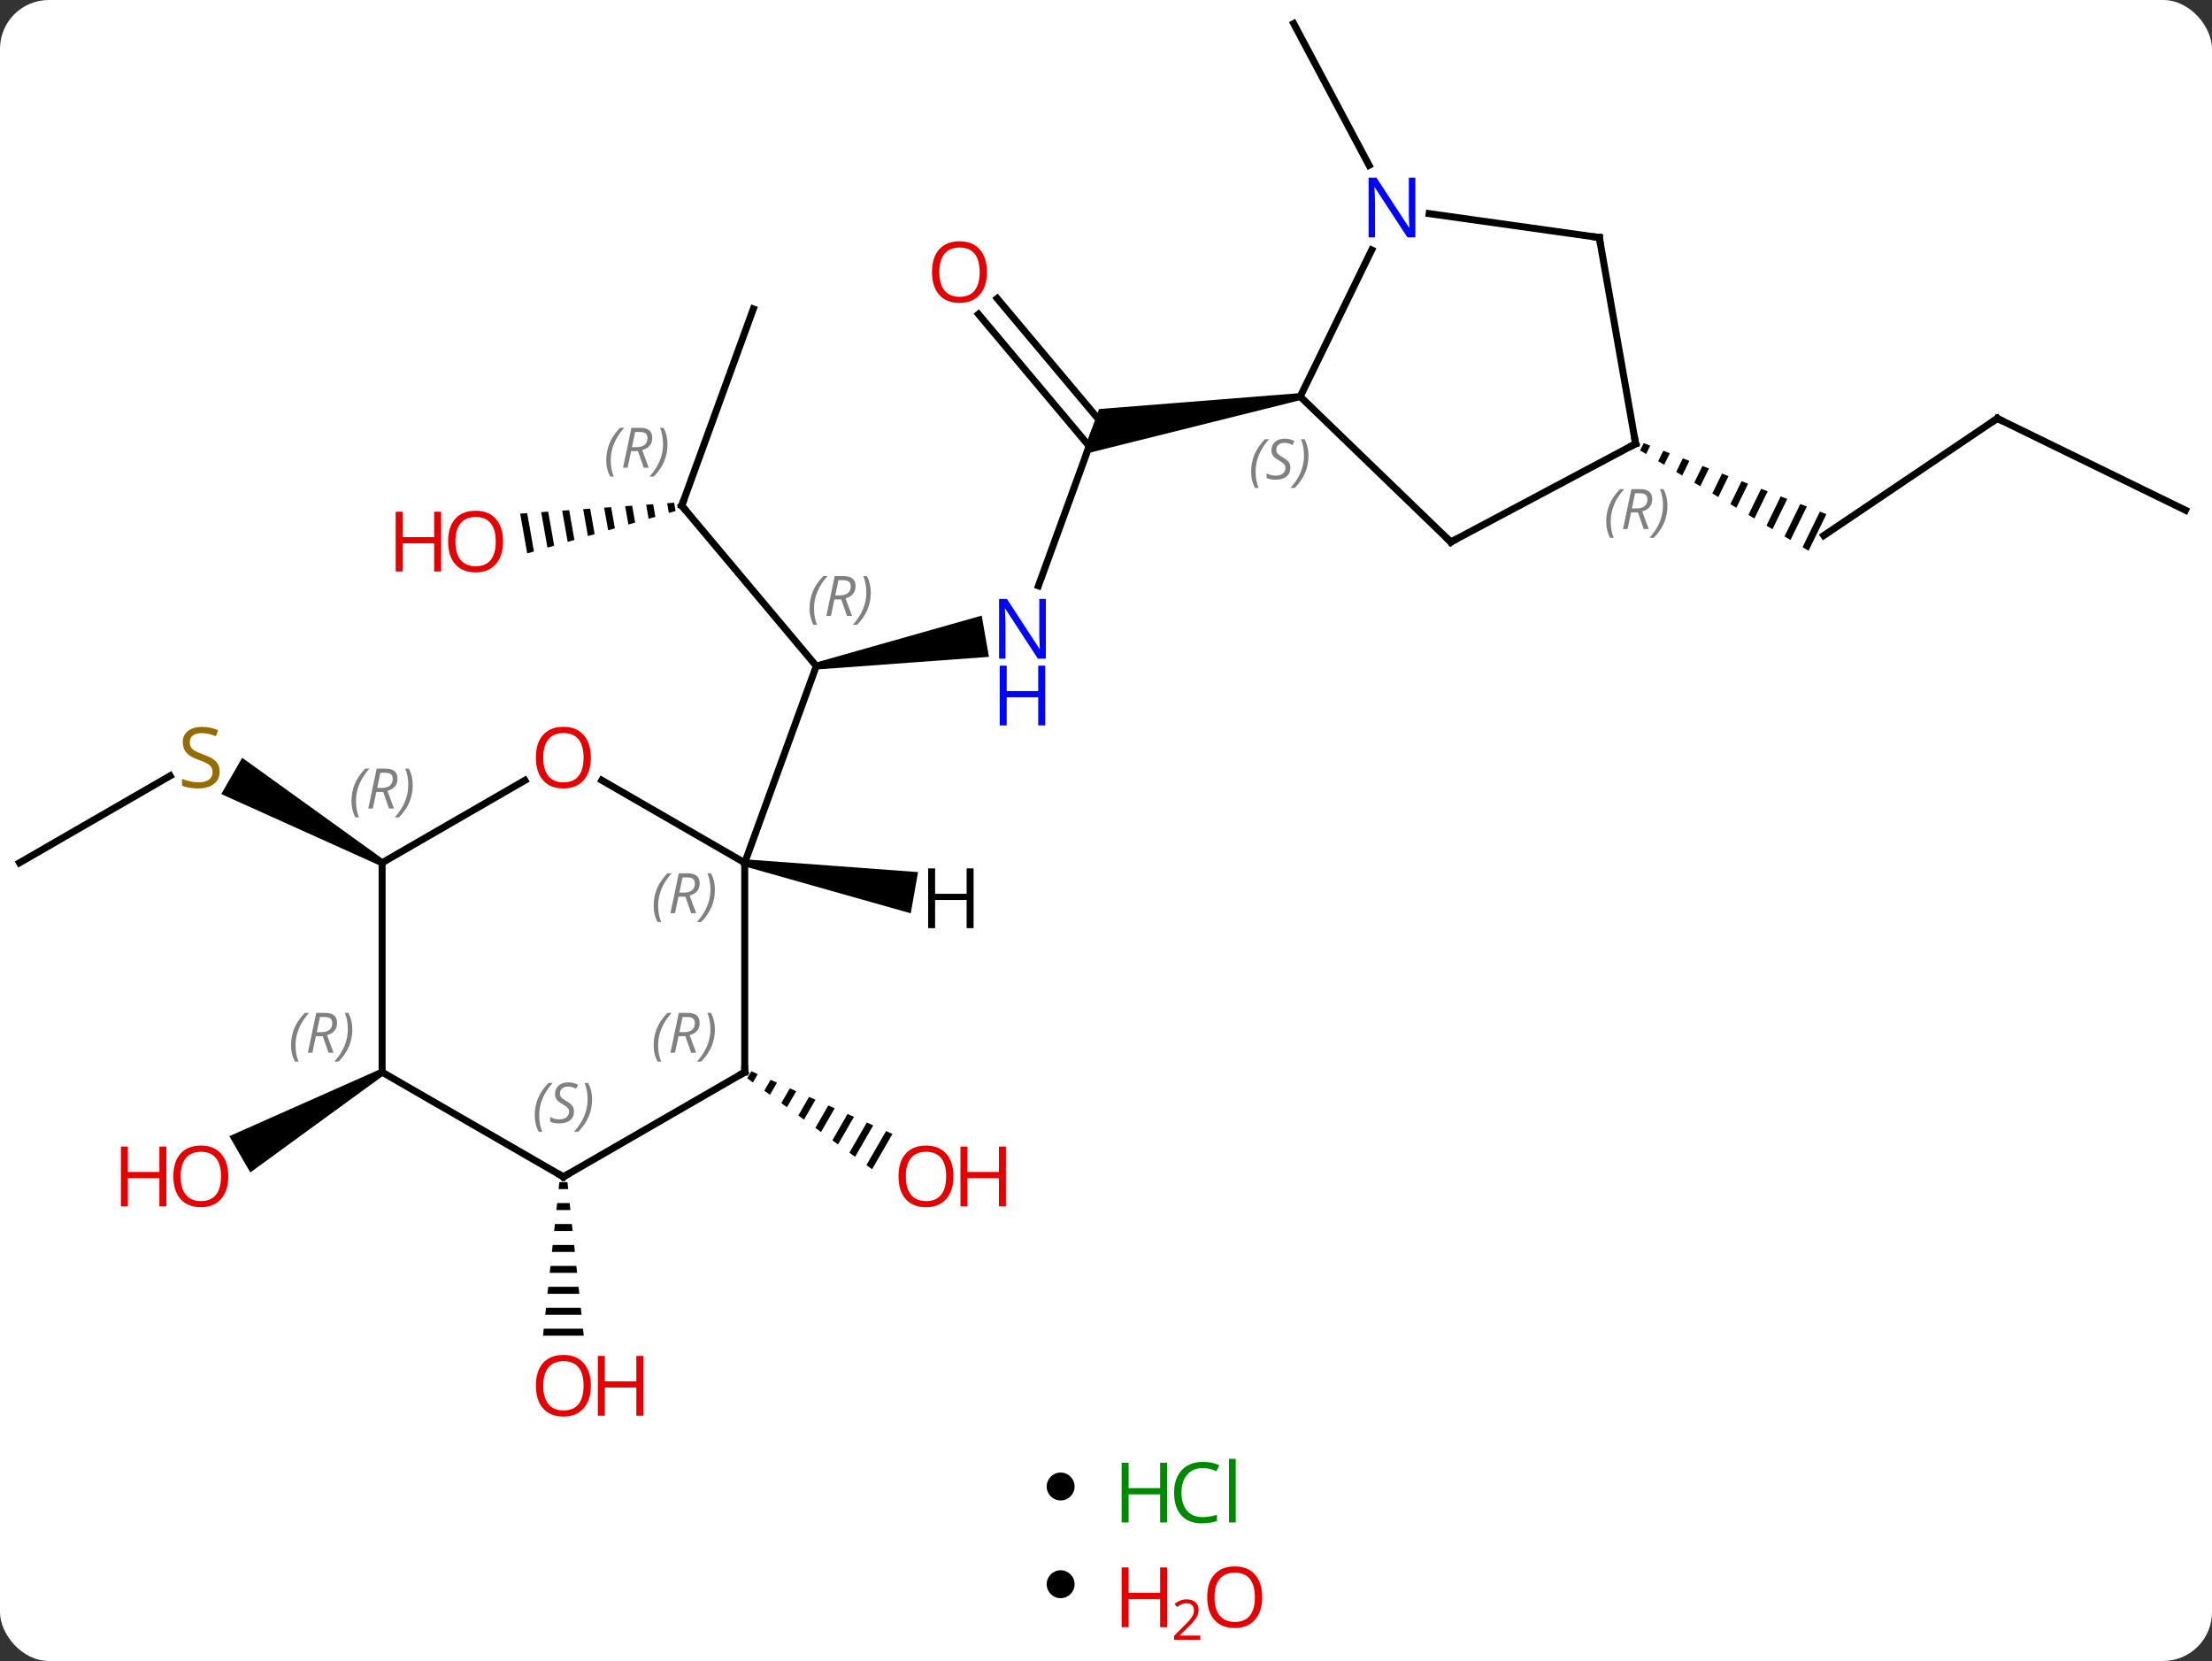 <svg width="317" viewBox="0 0 317 238" style="fill-opacity:1; color-rendering:auto; color-interpolation:auto; text-rendering:auto; stroke:black; stroke-linecap:square; stroke-miterlimit:10; shape-rendering:auto; stroke-opacity:1; fill:black; stroke-dasharray:none; font-weight:normal; stroke-width:1; font-family:'Open Sans'; font-style:normal; stroke-linejoin:miter; font-size:12; stroke-dashoffset:0; image-rendering:auto;" height="238" class="cas-substance-image" xmlns:xlink="http://www.w3.org/1999/xlink" xmlns="http://www.w3.org/2000/svg"><rect x="0" y="0" width="317" height="238" fill="#333333" stroke="none"/><svg class="cas-substance-single-component"><rect y="0" x="0" width="317" stroke="none" ry="7" rx="7" height="238" fill="white" class="cas-substance-group"/><svg y="0" x="0" width="317" viewBox="0 0 317 206" style="fill:black;" height="206" class="cas-substance-single-component-image"><svg><g><g transform="translate(158,101)" style="text-rendering:geometricPrecision; color-rendering:optimizeQuality; color-interpolation:linearRGB; stroke-linecap:butt; image-rendering:optimizeQuality;"><path style="stroke:none;" d="M-40.929 -5.073 L-41.103 -6.057 L-17.314 -12.789 L-16.272 -6.88 Z"/><line y2="-28.545" y1="-5.565" x2="-60.3" x1="-41.016" style="fill:none;"/><line y2="22.626" y1="-5.565" x2="-51.276" x1="-41.016" style="fill:none;"/><line y2="-38.964" y1="-17.059" x2="-1.212" x1="-9.184" style="fill:none;"/><line y2="-56.736" y1="-28.545" x2="-50.04" x1="-60.3" style="fill:none;"/><path style="stroke:none;" d="M-61.391 -28.966 L-62.393 -28.895 L-62.393 -28.895 L-62.147 -27.5 L-62.147 -27.5 L-61.18 -27.776 L-61.391 -28.966 ZM-64.399 -28.753 L-65.402 -28.682 L-65.402 -28.682 L-65.047 -26.672 L-64.08 -26.948 L-64.399 -28.753 ZM-67.408 -28.54 L-68.411 -28.469 L-68.411 -28.469 L-67.947 -25.843 L-66.98 -26.119 L-67.408 -28.54 ZM-70.416 -28.327 L-71.419 -28.256 L-71.419 -28.256 L-70.847 -25.015 L-69.88 -25.291 L-70.416 -28.327 ZM-73.425 -28.114 L-74.428 -28.043 L-73.746 -24.186 L-72.78 -24.462 L-72.78 -24.462 L-73.425 -28.114 ZM-76.434 -27.901 L-77.436 -27.83 L-77.436 -27.83 L-76.646 -23.358 L-75.68 -23.634 L-76.434 -27.901 ZM-79.442 -27.688 L-80.445 -27.617 L-80.445 -27.617 L-79.546 -22.529 L-78.58 -22.806 L-79.442 -27.688 ZM-82.451 -27.475 L-83.454 -27.404 L-83.454 -27.404 L-82.446 -21.701 L-81.48 -21.977 L-81.48 -21.977 L-82.451 -27.475 Z"/><line y2="-58.23" y1="-40.089" x2="-15.093" x1="0.129" style="fill:none;"/><line y2="-55.98" y1="-37.065" x2="-17.774" x1="-1.903" style="fill:none;"/><path style="stroke:none;" d="M28.245 -44.667 L28.419 -43.683 L-2.867 -35.88 L-0.497 -42.39 Z"/><path style="stroke:none;" d="M-50.329 52.502 L-50.909 53.508 L-50.909 53.508 L-50.096 54.101 L-50.096 54.101 L-49.41 52.91 L-49.41 52.91 L-50.329 52.502 ZM-47.571 53.727 L-48.47 55.285 L-48.47 55.285 L-47.657 55.877 L-46.651 54.135 L-46.651 54.135 L-47.571 53.727 ZM-44.813 54.951 L-46.03 57.062 L-45.217 57.654 L-45.217 57.654 L-43.893 55.359 L-43.893 55.359 L-44.813 54.951 ZM-42.054 56.175 L-43.591 58.839 L-43.591 58.839 L-42.778 59.431 L-42.778 59.431 L-41.135 56.583 L-41.135 56.583 L-42.054 56.175 ZM-39.296 57.399 L-41.151 60.616 L-40.338 61.208 L-40.338 61.208 L-38.377 57.807 L-38.377 57.807 L-39.296 57.399 ZM-36.538 58.623 L-38.712 62.393 L-38.712 62.393 L-37.899 62.985 L-37.899 62.985 L-35.619 59.031 L-35.619 59.031 L-36.538 58.623 ZM-33.78 59.847 L-36.272 64.169 L-36.272 64.169 L-35.459 64.762 L-35.459 64.762 L-32.86 60.255 L-33.78 59.847 ZM-31.022 61.071 L-33.833 65.946 L-33.02 66.539 L-33.02 66.539 L-30.102 61.479 L-30.102 61.479 L-31.022 61.071 Z"/><line y2="22.626" y1="10.168" x2="-155.199" x1="-133.621" style="fill:none;"/><path style="stroke:none;" d="M-102.989 22.193 L-103.489 23.059 L-126.292 12.78 L-123.292 7.584 Z"/><path style="stroke:none;" d="M-77.84 68.388 L-77.946 69.388 L-76.572 69.388 L-76.678 68.388 ZM-78.159 71.388 L-78.265 72.388 L-76.253 72.388 L-76.359 71.388 ZM-78.478 74.388 L-78.584 75.388 L-75.934 75.388 L-76.04 74.388 ZM-78.796 77.388 L-78.903 78.388 L-75.615 78.388 L-75.722 77.388 ZM-79.115 80.388 L-79.222 81.388 L-75.296 81.388 L-75.403 80.388 ZM-79.434 83.388 L-79.54 84.388 L-74.978 84.388 L-75.084 83.388 ZM-79.753 86.388 L-79.859 87.388 L-74.659 87.388 L-74.765 86.388 ZM-80.072 89.388 L-80.178 90.388 L-74.34 90.388 L-74.446 89.388 Z"/><path style="stroke:none;" d="M-103.489 52.193 L-102.989 53.059 L-122.132 66.998 L-125.132 61.802 Z"/><line y2="-77.311" y1="-97.626" x2="38.202" x1="27.399" style="fill:none;"/><line y2="-41.043" y1="-24.267" x2="128.235" x1="103.365" style="fill:none;"/><path style="stroke:none;" d="M77.556 -37.505 L77.044 -36.456 L77.044 -36.456 L77.906 -35.943 L77.906 -35.943 L78.491 -37.141 L78.491 -37.141 L77.556 -37.505 ZM80.362 -36.414 L79.63 -34.917 L79.63 -34.917 L80.493 -34.404 L80.493 -34.404 L81.297 -36.051 L81.297 -36.051 L80.362 -36.414 ZM83.167 -35.324 L82.217 -33.377 L83.079 -32.864 L83.079 -32.864 L84.102 -34.961 L84.102 -34.961 L83.167 -35.324 ZM85.973 -34.234 L84.803 -31.837 L84.803 -31.837 L85.665 -31.324 L86.908 -33.87 L86.908 -33.87 L85.973 -34.234 ZM88.778 -33.143 L87.39 -30.298 L87.39 -30.298 L88.252 -29.785 L89.714 -32.78 L88.778 -33.143 ZM91.584 -32.053 L89.976 -28.758 L90.838 -28.245 L92.519 -31.689 L91.584 -32.053 ZM94.39 -30.962 L92.562 -27.218 L93.424 -26.705 L95.325 -30.599 L94.39 -30.962 ZM97.195 -29.872 L95.149 -25.679 L95.149 -25.679 L96.011 -25.166 L96.011 -25.166 L98.131 -29.509 L98.131 -29.509 L97.195 -29.872 ZM100.001 -28.782 L97.735 -24.139 L97.735 -24.139 L98.597 -23.626 L100.936 -28.418 L100.001 -28.782 ZM102.807 -27.691 L100.322 -22.599 L101.184 -22.086 L103.742 -27.328 L102.807 -27.691 Z"/><line y2="-27.891" y1="-41.043" x2="155.199" x1="128.235" style="fill:none;"/><line y2="10.804" y1="22.626" x2="-71.753" x1="-51.276" style="fill:none;"/><line y2="52.626" y1="22.626" x2="-51.276" x1="-51.276" style="fill:none;"/><line y2="22.626" y1="10.815" x2="-103.239" x1="-82.782" style="fill:none;"/><line y2="67.626" y1="52.626" x2="-77.259" x1="-51.276" style="fill:none;"/><line y2="52.626" y1="22.626" x2="-103.239" x1="-103.239" style="fill:none;"/><line y2="52.626" y1="67.626" x2="-103.239" x1="-77.259" style="fill:none;"/><line y2="-23.334" y1="-44.175" x2="49.914" x1="28.332" style="fill:none;"/><line y2="-65.185" y1="-44.175" x2="38.58" x1="28.332" style="fill:none;"/><line y2="-37.419" y1="-23.334" x2="76.401" x1="49.914" style="fill:none;"/><line y2="-66.963" y1="-70.389" x2="71.193" x1="46.816" style="fill:none;"/><line y2="-66.963" y1="-37.419" x2="71.193" x1="76.401" style="fill:none;"/><path style="stroke:none;" d="M-51.363 23.118 L-51.189 22.134 L-26.438 23.961 L-27.48 29.869 Z"/></g><g transform="translate(158,101)" style="font-size:8.4px; fill:gray; text-rendering:geometricPrecision; image-rendering:optimizeQuality; color-rendering:optimizeQuality; font-family:'Open Sans'; font-style:italic; stroke:gray; color-interpolation:linearRGB;"><path style="stroke:none;" d="M-41.984 -13.798 Q-41.984 -15.126 -41.515 -16.251 Q-41.046 -17.376 -40.015 -18.454 L-39.406 -18.454 Q-40.375 -17.391 -40.859 -16.22 Q-41.343 -15.048 -41.343 -13.813 Q-41.343 -12.485 -40.906 -11.47 L-41.421 -11.47 Q-41.984 -12.501 -41.984 -13.798 ZM-38.424 -15.11 L-38.924 -12.735 L-39.58 -12.735 L-38.377 -18.454 L-37.127 -18.454 Q-35.393 -18.454 -35.393 -17.016 Q-35.393 -15.657 -36.83 -15.266 L-35.893 -12.735 L-36.611 -12.735 L-37.44 -15.11 L-38.424 -15.11 ZM-37.846 -17.86 Q-38.236 -15.938 -38.299 -15.688 L-37.643 -15.688 Q-36.893 -15.688 -36.486 -16.016 Q-36.08 -16.345 -36.08 -16.97 Q-36.08 -17.438 -36.338 -17.649 Q-36.596 -17.86 -37.19 -17.86 L-37.846 -17.86 ZM-33.207 -16.11 Q-33.207 -14.782 -33.683 -13.649 Q-34.16 -12.516 -35.175 -11.47 L-35.785 -11.47 Q-33.847 -13.626 -33.847 -16.11 Q-33.847 -17.438 -34.285 -18.454 L-33.769 -18.454 Q-33.207 -17.391 -33.207 -16.11 Z"/></g><g transform="translate(158,101)" style="fill:rgb(0,5,255); text-rendering:geometricPrecision; color-rendering:optimizeQuality; image-rendering:optimizeQuality; font-family:'Open Sans'; stroke:rgb(0,5,255); color-interpolation:linearRGB;"><path style="stroke:none;" d="M-8.12 -6.617 L-9.261 -6.617 L-13.949 -13.804 L-13.995 -13.804 Q-13.902 -12.539 -13.902 -11.492 L-13.902 -6.617 L-14.824 -6.617 L-14.824 -15.179 L-13.699 -15.179 L-9.027 -8.023 L-8.98 -8.023 Q-8.98 -8.179 -9.027 -9.039 Q-9.074 -9.898 -9.058 -10.273 L-9.058 -15.179 L-8.12 -15.179 L-8.12 -6.617 Z"/><path style="stroke:none;" d="M-8.214 2.946 L-9.214 2.946 L-9.214 -1.085 L-13.73 -1.085 L-13.73 2.946 L-14.73 2.946 L-14.73 -5.617 L-13.73 -5.617 L-13.73 -1.976 L-9.214 -1.976 L-9.214 -5.617 L-8.214 -5.617 L-8.214 2.946 Z"/></g><g transform="translate(158,101)" style="stroke-linecap:butt; text-rendering:geometricPrecision; color-rendering:optimizeQuality; image-rendering:optimizeQuality; font-family:'Open Sans'; color-interpolation:linearRGB; stroke-miterlimit:5;"><path style="fill:none;" d="M-59.979 -28.162 L-60.3 -28.545 L-60.129 -29.015"/></g><g transform="translate(158,101)" style="stroke-linecap:butt; font-size:8.4px; fill:gray; text-rendering:geometricPrecision; image-rendering:optimizeQuality; color-rendering:optimizeQuality; font-family:'Open Sans'; font-style:italic; stroke:gray; color-interpolation:linearRGB; stroke-miterlimit:5;"><path style="stroke:none;" d="M-71.117 -35.041 Q-71.117 -36.369 -70.648 -37.494 Q-70.179 -38.619 -69.148 -39.697 L-68.538 -39.697 Q-69.507 -38.635 -69.992 -37.463 Q-70.476 -36.291 -70.476 -35.057 Q-70.476 -33.729 -70.038 -32.713 L-70.554 -32.713 Q-71.117 -33.744 -71.117 -35.041 ZM-67.557 -36.354 L-68.057 -33.979 L-68.713 -33.979 L-67.51 -39.697 L-66.26 -39.697 Q-64.525 -39.697 -64.525 -38.26 Q-64.525 -36.901 -65.963 -36.51 L-65.025 -33.979 L-65.744 -33.979 L-66.572 -36.354 L-67.557 -36.354 ZM-66.978 -39.104 Q-67.369 -37.182 -67.432 -36.932 L-66.775 -36.932 Q-66.025 -36.932 -65.619 -37.26 Q-65.213 -37.588 -65.213 -38.213 Q-65.213 -38.682 -65.471 -38.893 Q-65.728 -39.104 -66.322 -39.104 L-66.978 -39.104 ZM-62.339 -37.354 Q-62.339 -36.026 -62.816 -34.893 Q-63.292 -33.76 -64.308 -32.713 L-64.918 -32.713 Q-62.98 -34.869 -62.98 -37.354 Q-62.98 -38.682 -63.417 -39.697 L-62.902 -39.697 Q-62.339 -38.635 -62.339 -37.354 Z"/></g><g transform="translate(158,101)" style="stroke-linecap:butt; fill:rgb(230,0,0); text-rendering:geometricPrecision; color-rendering:optimizeQuality; image-rendering:optimizeQuality; font-family:'Open Sans'; stroke:rgb(230,0,0); color-interpolation:linearRGB; stroke-miterlimit:5;"><path style="stroke:none;" d="M-85.906 -23.407 Q-85.906 -21.345 -86.946 -20.165 Q-87.985 -18.985 -89.828 -18.985 Q-91.719 -18.985 -92.75 -20.149 Q-93.781 -21.314 -93.781 -23.423 Q-93.781 -25.517 -92.75 -26.665 Q-91.719 -27.814 -89.828 -27.814 Q-87.969 -27.814 -86.938 -26.642 Q-85.906 -25.47 -85.906 -23.407 ZM-92.735 -23.407 Q-92.735 -21.673 -91.992 -20.767 Q-91.25 -19.86 -89.828 -19.86 Q-88.406 -19.86 -87.68 -20.759 Q-86.953 -21.657 -86.953 -23.407 Q-86.953 -25.142 -87.68 -26.032 Q-88.406 -26.923 -89.828 -26.923 Q-91.25 -26.923 -91.992 -26.024 Q-92.735 -25.126 -92.735 -23.407 Z"/><path style="stroke:none;" d="M-94.781 -19.11 L-95.781 -19.11 L-95.781 -23.142 L-100.297 -23.142 L-100.297 -19.11 L-101.297 -19.11 L-101.297 -27.673 L-100.297 -27.673 L-100.297 -24.032 L-95.781 -24.032 L-95.781 -27.673 L-94.781 -27.673 L-94.781 -19.11 Z"/><path style="stroke:none;" d="M-16.558 -62.017 Q-16.558 -59.955 -17.598 -58.775 Q-18.637 -57.595 -20.48 -57.595 Q-22.371 -57.595 -23.402 -58.76 Q-24.433 -59.924 -24.433 -62.033 Q-24.433 -64.127 -23.402 -65.275 Q-22.371 -66.424 -20.48 -66.424 Q-18.621 -66.424 -17.59 -65.252 Q-16.558 -64.08 -16.558 -62.017 ZM-23.387 -62.017 Q-23.387 -60.283 -22.644 -59.377 Q-21.902 -58.47 -20.48 -58.47 Q-19.058 -58.47 -18.332 -59.369 Q-17.605 -60.267 -17.605 -62.017 Q-17.605 -63.752 -18.332 -64.642 Q-19.058 -65.533 -20.48 -65.533 Q-21.902 -65.533 -22.644 -64.635 Q-23.387 -63.736 -23.387 -62.017 Z"/><path style="stroke:none;" d="M-21.358 67.556 Q-21.358 69.618 -22.398 70.798 Q-23.437 71.978 -25.28 71.978 Q-27.171 71.978 -28.202 70.814 Q-29.233 69.649 -29.233 67.54 Q-29.233 65.446 -28.202 64.298 Q-27.171 63.149 -25.28 63.149 Q-23.421 63.149 -22.39 64.321 Q-21.358 65.493 -21.358 67.556 ZM-28.187 67.556 Q-28.187 69.29 -27.444 70.196 Q-26.702 71.103 -25.28 71.103 Q-23.858 71.103 -23.132 70.204 Q-22.405 69.306 -22.405 67.556 Q-22.405 65.821 -23.132 64.931 Q-23.858 64.04 -25.28 64.04 Q-26.702 64.04 -27.444 64.939 Q-28.187 65.837 -28.187 67.556 Z"/><path style="stroke:none;" d="M-13.843 71.853 L-14.843 71.853 L-14.843 67.821 L-19.358 67.821 L-19.358 71.853 L-20.358 71.853 L-20.358 63.29 L-19.358 63.29 L-19.358 66.931 L-14.843 66.931 L-14.843 63.29 L-13.843 63.29 L-13.843 71.853 Z"/><path style="fill:rgb(148,108,0); stroke:none;" d="M-126.524 9.563 Q-126.524 10.688 -127.344 11.329 Q-128.164 11.97 -129.571 11.97 Q-131.102 11.97 -131.914 11.563 L-131.914 10.61 Q-131.383 10.829 -130.766 10.962 Q-130.149 11.095 -129.539 11.095 Q-128.539 11.095 -128.039 10.712 Q-127.539 10.329 -127.539 9.657 Q-127.539 9.22 -127.719 8.931 Q-127.899 8.642 -128.313 8.399 Q-128.727 8.157 -129.586 7.86 Q-130.774 7.439 -131.289 6.853 Q-131.805 6.267 -131.805 5.314 Q-131.805 4.329 -131.063 3.743 Q-130.321 3.157 -129.086 3.157 Q-127.821 3.157 -126.742 3.626 L-127.055 4.485 Q-128.117 4.048 -129.117 4.048 Q-129.914 4.048 -130.36 4.384 Q-130.805 4.72 -130.805 5.329 Q-130.805 5.767 -130.641 6.056 Q-130.477 6.345 -130.086 6.579 Q-129.696 6.814 -128.883 7.11 Q-127.539 7.579 -127.031 8.134 Q-126.524 8.688 -126.524 9.563 Z"/><path style="stroke:none;" d="M-73.322 97.556 Q-73.322 99.618 -74.361 100.798 Q-75.4 101.978 -77.243 101.978 Q-79.134 101.978 -80.165 100.814 Q-81.197 99.649 -81.197 97.54 Q-81.197 95.446 -80.165 94.298 Q-79.134 93.149 -77.243 93.149 Q-75.384 93.149 -74.353 94.321 Q-73.322 95.493 -73.322 97.556 ZM-80.15 97.556 Q-80.15 99.29 -79.407 100.196 Q-78.665 101.103 -77.243 101.103 Q-75.822 101.103 -75.095 100.204 Q-74.368 99.306 -74.368 97.556 Q-74.368 95.821 -75.095 94.931 Q-75.822 94.04 -77.243 94.04 Q-78.665 94.04 -79.407 94.939 Q-80.15 95.837 -80.15 97.556 Z"/><path style="stroke:none;" d="M-65.806 101.853 L-66.806 101.853 L-66.806 97.821 L-71.322 97.821 L-71.322 101.853 L-72.322 101.853 L-72.322 93.29 L-71.322 93.29 L-71.322 96.931 L-66.806 96.931 L-66.806 93.29 L-65.806 93.29 L-65.806 101.853 Z"/><path style="stroke:none;" d="M-125.281 67.556 Q-125.281 69.618 -126.321 70.798 Q-127.36 71.978 -129.203 71.978 Q-131.094 71.978 -132.125 70.814 Q-133.156 69.649 -133.156 67.54 Q-133.156 65.446 -132.125 64.298 Q-131.094 63.149 -129.203 63.149 Q-127.344 63.149 -126.313 64.321 Q-125.281 65.493 -125.281 67.556 ZM-132.11 67.556 Q-132.11 69.29 -131.367 70.196 Q-130.625 71.103 -129.203 71.103 Q-127.781 71.103 -127.055 70.204 Q-126.328 69.306 -126.328 67.556 Q-126.328 65.821 -127.055 64.931 Q-127.781 64.04 -129.203 64.04 Q-130.625 64.04 -131.367 64.939 Q-132.11 65.837 -132.11 67.556 Z"/><path style="stroke:none;" d="M-134.156 71.853 L-135.156 71.853 L-135.156 67.821 L-139.672 67.821 L-139.672 71.853 L-140.672 71.853 L-140.672 63.29 L-139.672 63.29 L-139.672 66.931 L-135.156 66.931 L-135.156 63.29 L-134.156 63.29 L-134.156 71.853 Z"/><path style="fill:none; stroke:black;" d="M127.82 -40.763 L128.235 -41.043 L128.684 -40.824"/></g><g transform="translate(158,101)" style="stroke-linecap:butt; font-size:8.4px; fill:gray; text-rendering:geometricPrecision; image-rendering:optimizeQuality; color-rendering:optimizeQuality; font-family:'Open Sans'; font-style:italic; stroke:gray; color-interpolation:linearRGB; stroke-miterlimit:5;"><path style="stroke:none;" d="M-64.325 28.79 Q-64.325 27.462 -63.856 26.337 Q-63.387 25.212 -62.356 24.134 L-61.747 24.134 Q-62.715 25.197 -63.2 26.368 Q-63.684 27.54 -63.684 28.775 Q-63.684 30.103 -63.247 31.118 L-63.762 31.118 Q-64.325 30.087 -64.325 28.79 ZM-60.765 27.478 L-61.265 29.853 L-61.921 29.853 L-60.718 24.134 L-59.468 24.134 Q-57.733 24.134 -57.733 25.572 Q-57.733 26.931 -59.171 27.322 L-58.233 29.853 L-58.952 29.853 L-59.78 27.478 L-60.765 27.478 ZM-60.187 24.728 Q-60.577 26.65 -60.64 26.9 L-59.983 26.9 Q-59.233 26.9 -58.827 26.572 Q-58.421 26.243 -58.421 25.618 Q-58.421 25.15 -58.679 24.939 Q-58.937 24.728 -59.53 24.728 L-60.187 24.728 ZM-55.547 26.478 Q-55.547 27.806 -56.024 28.939 Q-56.501 30.072 -57.516 31.118 L-58.126 31.118 Q-56.188 28.962 -56.188 26.478 Q-56.188 25.15 -56.626 24.134 L-56.11 24.134 Q-55.547 25.197 -55.547 26.478 Z"/></g><g transform="translate(158,101)" style="stroke-linecap:butt; fill:rgb(230,0,0); text-rendering:geometricPrecision; color-rendering:optimizeQuality; image-rendering:optimizeQuality; font-family:'Open Sans'; stroke:rgb(230,0,0); color-interpolation:linearRGB; stroke-miterlimit:5;"><path style="stroke:none;" d="M-73.322 7.556 Q-73.322 9.618 -74.361 10.798 Q-75.4 11.978 -77.243 11.978 Q-79.134 11.978 -80.165 10.813 Q-81.197 9.649 -81.197 7.54 Q-81.197 5.446 -80.165 4.298 Q-79.134 3.149 -77.243 3.149 Q-75.384 3.149 -74.353 4.321 Q-73.322 5.493 -73.322 7.556 ZM-80.15 7.556 Q-80.15 9.29 -79.407 10.196 Q-78.665 11.103 -77.243 11.103 Q-75.822 11.103 -75.095 10.204 Q-74.368 9.306 -74.368 7.556 Q-74.368 5.821 -75.095 4.931 Q-75.822 4.04 -77.243 4.04 Q-78.665 4.04 -79.407 4.939 Q-80.15 5.837 -80.15 7.556 Z"/><path style="fill:none; stroke:black;" d="M-51.276 52.126 L-51.276 52.626 L-51.709 52.876"/></g><g transform="translate(158,101)" style="stroke-linecap:butt; font-size:8.4px; fill:gray; text-rendering:geometricPrecision; image-rendering:optimizeQuality; color-rendering:optimizeQuality; font-family:'Open Sans'; font-style:italic; stroke:gray; color-interpolation:linearRGB; stroke-miterlimit:5;"><path style="stroke:none;" d="M-64.325 48.79 Q-64.325 47.462 -63.856 46.337 Q-63.388 45.212 -62.356 44.134 L-61.747 44.134 Q-62.716 45.196 -63.2 46.368 Q-63.684 47.54 -63.684 48.775 Q-63.684 50.103 -63.247 51.118 L-63.763 51.118 Q-64.325 50.087 -64.325 48.79 ZM-60.765 47.478 L-61.265 49.853 L-61.921 49.853 L-60.718 44.134 L-59.468 44.134 Q-57.734 44.134 -57.734 45.571 Q-57.734 46.931 -59.171 47.321 L-58.234 49.853 L-58.952 49.853 L-59.781 47.478 L-60.765 47.478 ZM-60.187 44.728 Q-60.577 46.65 -60.64 46.9 L-59.984 46.9 Q-59.234 46.9 -58.827 46.571 Q-58.421 46.243 -58.421 45.618 Q-58.421 45.15 -58.679 44.939 Q-58.937 44.728 -59.531 44.728 L-60.187 44.728 ZM-55.548 46.478 Q-55.548 47.806 -56.024 48.939 Q-56.501 50.071 -57.516 51.118 L-58.126 51.118 Q-56.188 48.962 -56.188 46.478 Q-56.188 45.15 -56.626 44.134 L-56.11 44.134 Q-55.548 45.196 -55.548 46.478 Z"/><path style="stroke:none;" d="M-107.628 13.79 Q-107.628 12.462 -107.159 11.337 Q-106.69 10.212 -105.659 9.134 L-105.049 9.134 Q-106.018 10.196 -106.503 11.368 Q-106.987 12.54 -106.987 13.774 Q-106.987 15.103 -106.549 16.118 L-107.065 16.118 Q-107.628 15.087 -107.628 13.79 ZM-104.068 12.478 L-104.568 14.853 L-105.224 14.853 L-104.021 9.134 L-102.771 9.134 Q-101.036 9.134 -101.036 10.571 Q-101.036 11.931 -102.474 12.321 L-101.536 14.853 L-102.255 14.853 L-103.083 12.478 L-104.068 12.478 ZM-103.49 9.728 Q-103.88 11.649 -103.943 11.899 L-103.286 11.899 Q-102.536 11.899 -102.13 11.571 Q-101.724 11.243 -101.724 10.618 Q-101.724 10.149 -101.982 9.938 Q-102.24 9.728 -102.833 9.728 L-103.49 9.728 ZM-98.85 11.478 Q-98.85 12.806 -99.327 13.938 Q-99.803 15.071 -100.819 16.118 L-101.428 16.118 Q-99.491 13.962 -99.491 11.478 Q-99.491 10.149 -99.928 9.134 L-99.413 9.134 Q-98.85 10.196 -98.85 11.478 Z"/><path style="fill:none; stroke:black;" d="M-76.826 67.376 L-77.259 67.626 L-77.692 67.376"/><path style="stroke:none;" d="M-81.367 58.829 Q-81.367 57.501 -80.898 56.376 Q-80.43 55.251 -79.398 54.173 L-78.789 54.173 Q-79.758 55.235 -80.242 56.407 Q-80.727 57.579 -80.727 58.813 Q-80.727 60.142 -80.289 61.157 L-80.805 61.157 Q-81.367 60.126 -81.367 58.829 ZM-75.745 58.235 Q-75.745 59.063 -76.292 59.517 Q-76.838 59.97 -77.838 59.97 Q-78.245 59.97 -78.557 59.915 Q-78.87 59.86 -79.151 59.72 L-79.151 59.063 Q-78.526 59.392 -77.823 59.392 Q-77.198 59.392 -76.823 59.095 Q-76.448 58.798 -76.448 58.282 Q-76.448 57.97 -76.651 57.743 Q-76.854 57.517 -77.417 57.188 Q-78.01 56.86 -78.237 56.532 Q-78.463 56.204 -78.463 55.751 Q-78.463 55.017 -77.948 54.556 Q-77.432 54.095 -76.588 54.095 Q-76.213 54.095 -75.877 54.173 Q-75.542 54.251 -75.167 54.423 L-75.432 55.017 Q-75.682 54.86 -76.002 54.774 Q-76.323 54.688 -76.588 54.688 Q-77.12 54.688 -77.44 54.962 Q-77.76 55.235 -77.76 55.704 Q-77.76 55.907 -77.69 56.056 Q-77.62 56.204 -77.479 56.337 Q-77.338 56.47 -76.917 56.72 Q-76.354 57.063 -76.151 57.259 Q-75.948 57.454 -75.846 57.688 Q-75.745 57.923 -75.745 58.235 ZM-73.15 56.517 Q-73.15 57.845 -73.627 58.978 Q-74.103 60.11 -75.119 61.157 L-75.728 61.157 Q-73.791 59.001 -73.791 56.517 Q-73.791 55.188 -74.228 54.173 L-73.713 54.173 Q-73.15 55.235 -73.15 56.517 Z"/><path style="stroke:none;" d="M-116.288 48.79 Q-116.288 47.462 -115.819 46.337 Q-115.35 45.212 -114.319 44.134 L-113.71 44.134 Q-114.678 45.196 -115.163 46.368 Q-115.647 47.54 -115.647 48.774 Q-115.647 50.102 -115.21 51.118 L-115.725 51.118 Q-116.288 50.087 -116.288 48.79 ZM-112.728 47.477 L-113.228 49.852 L-113.884 49.852 L-112.681 44.134 L-111.431 44.134 Q-109.697 44.134 -109.697 45.571 Q-109.697 46.931 -111.134 47.321 L-110.197 49.852 L-110.915 49.852 L-111.743 47.477 L-112.728 47.477 ZM-112.15 44.727 Q-112.54 46.649 -112.603 46.899 L-111.947 46.899 Q-111.197 46.899 -110.79 46.571 Q-110.384 46.243 -110.384 45.618 Q-110.384 45.149 -110.642 44.938 Q-110.9 44.727 -111.493 44.727 L-112.15 44.727 ZM-107.51 46.477 Q-107.51 47.806 -107.987 48.938 Q-108.464 50.071 -109.479 51.118 L-110.089 51.118 Q-108.151 48.962 -108.151 46.477 Q-108.151 45.149 -108.589 44.134 L-108.073 44.134 Q-107.51 45.196 -107.51 46.477 Z"/><path style="stroke:none;" d="M21.3 -33.409 Q21.3 -34.737 21.769 -35.862 Q22.238 -36.987 23.269 -38.065 L23.878 -38.065 Q22.909 -37.002 22.425 -35.831 Q21.941 -34.659 21.941 -33.424 Q21.941 -32.096 22.378 -31.081 L21.863 -31.081 Q21.3 -32.112 21.3 -33.409 ZM26.923 -34.002 Q26.923 -33.174 26.376 -32.721 Q25.829 -32.268 24.829 -32.268 Q24.423 -32.268 24.11 -32.323 Q23.798 -32.377 23.516 -32.518 L23.516 -33.174 Q24.141 -32.846 24.845 -32.846 Q25.47 -32.846 25.845 -33.143 Q26.22 -33.44 26.22 -33.956 Q26.22 -34.268 26.016 -34.495 Q25.813 -34.721 25.251 -35.049 Q24.657 -35.377 24.43 -35.706 Q24.204 -36.034 24.204 -36.487 Q24.204 -37.221 24.72 -37.682 Q25.235 -38.143 26.079 -38.143 Q26.454 -38.143 26.79 -38.065 Q27.126 -37.987 27.501 -37.815 L27.235 -37.221 Q26.985 -37.377 26.665 -37.463 Q26.345 -37.549 26.079 -37.549 Q25.548 -37.549 25.227 -37.276 Q24.907 -37.002 24.907 -36.534 Q24.907 -36.331 24.977 -36.182 Q25.048 -36.034 25.188 -35.901 Q25.329 -35.768 25.751 -35.518 Q26.313 -35.174 26.516 -34.979 Q26.72 -34.784 26.821 -34.549 Q26.923 -34.315 26.923 -34.002 ZM29.517 -35.721 Q29.517 -34.393 29.041 -33.26 Q28.564 -32.127 27.548 -31.081 L26.939 -31.081 Q28.877 -33.237 28.877 -35.721 Q28.877 -37.049 28.439 -38.065 L28.955 -38.065 Q29.517 -37.002 29.517 -35.721 Z"/><path style="fill:none; stroke:black;" d="M49.554 -23.681 L49.914 -23.334 L50.355 -23.569"/></g><g transform="translate(158,101)" style="stroke-linecap:butt; fill:rgb(0,5,255); text-rendering:geometricPrecision; color-rendering:optimizeQuality; image-rendering:optimizeQuality; font-family:'Open Sans'; stroke:rgb(0,5,255); color-interpolation:linearRGB; stroke-miterlimit:5;"><path style="stroke:none;" d="M44.836 -66.983 L43.695 -66.983 L39.007 -74.17 L38.961 -74.17 Q39.054 -72.905 39.054 -71.858 L39.054 -66.983 L38.132 -66.983 L38.132 -75.545 L39.257 -75.545 L43.929 -68.389 L43.976 -68.389 Q43.976 -68.545 43.929 -69.405 Q43.882 -70.264 43.898 -70.639 L43.898 -75.545 L44.836 -75.545 L44.836 -66.983 Z"/><path style="fill:none; stroke:black;" d="M75.96 -37.184 L76.401 -37.419 L76.314 -37.911"/></g><g transform="translate(158,101)" style="stroke-linecap:butt; font-size:8.4px; fill:gray; text-rendering:geometricPrecision; image-rendering:optimizeQuality; color-rendering:optimizeQuality; font-family:'Open Sans'; font-style:italic; stroke:gray; color-interpolation:linearRGB; stroke-miterlimit:5;"><path style="stroke:none;" d="M72.187 -26.256 Q72.187 -27.585 72.656 -28.71 Q73.124 -29.835 74.156 -30.913 L74.765 -30.913 Q73.796 -29.85 73.312 -28.678 Q72.828 -27.506 72.828 -26.272 Q72.828 -24.944 73.265 -23.928 L72.749 -23.928 Q72.187 -24.96 72.187 -26.256 ZM75.747 -27.569 L75.247 -25.194 L74.591 -25.194 L75.794 -30.913 L77.044 -30.913 Q78.778 -30.913 78.778 -29.475 Q78.778 -28.116 77.341 -27.725 L78.278 -25.194 L77.56 -25.194 L76.731 -27.569 L75.747 -27.569 ZM76.325 -30.319 Q75.935 -28.397 75.872 -28.147 L76.528 -28.147 Q77.278 -28.147 77.685 -28.475 Q78.091 -28.803 78.091 -29.428 Q78.091 -29.897 77.833 -30.108 Q77.575 -30.319 76.981 -30.319 L76.325 -30.319 ZM80.964 -28.569 Q80.964 -27.241 80.488 -26.108 Q80.011 -24.975 78.996 -23.928 L78.386 -23.928 Q80.324 -26.085 80.324 -28.569 Q80.324 -29.897 79.886 -30.913 L80.402 -30.913 Q80.964 -29.85 80.964 -28.569 Z"/><path style="fill:none; stroke:black;" d="M70.698 -67.033 L71.193 -66.963 L71.28 -66.471"/></g><g transform="translate(158,101)" style="stroke-linecap:butt; text-rendering:geometricPrecision; color-rendering:optimizeQuality; image-rendering:optimizeQuality; font-family:'Open Sans'; color-interpolation:linearRGB; stroke-miterlimit:5;"><path style="stroke:none;" d="M-18.474 31.993 L-19.474 31.993 L-19.474 27.962 L-23.99 27.962 L-23.99 31.993 L-24.99 31.993 L-24.99 23.431 L-23.99 23.431 L-23.99 27.071 L-19.474 27.071 L-19.474 23.431 L-18.474 23.431 L-18.474 31.993 Z"/></g></g></svg></svg><svg y="206" x="150" class="cas-substance-saf"><svg y="5" x="0" width="4" style="fill:black;" height="4" class="cas-substance-saf-dot"><circle stroke="none" r="2" fill="black" cy="2" cx="2"/></svg><svg y="0" x="8" width="22" style="fill:black;" height="15" class="cas-substance-saf-image"><svg><g><g transform="translate(6,8)" style="fill:rgb(0,138,0); text-rendering:geometricPrecision; color-rendering:optimizeQuality; image-rendering:optimizeQuality; font-family:'Open Sans'; stroke:rgb(0,138,0); color-interpolation:linearRGB;"><path style="stroke:none;" d="M3.258 4.156 L2.258 4.156 L2.258 0.125 L-2.258 0.125 L-2.258 4.156 L-3.258 4.156 L-3.258 -4.406 L-2.258 -4.406 L-2.258 -0.766 L2.258 -0.766 L2.258 -4.406 L3.258 -4.406 L3.258 4.156 Z"/><path style="stroke:none;" d="M8.367 -3.641 Q6.961 -3.641 6.141 -2.703 Q5.32 -1.766 5.32 -0.125 Q5.32 1.547 6.109 2.469 Q6.898 3.391 8.352 3.391 Q9.258 3.391 10.398 3.062 L10.398 3.938 Q9.508 4.281 8.211 4.281 Q6.32 4.281 5.289 3.125 Q4.258 1.969 4.258 -0.141 Q4.258 -1.469 4.75 -2.461 Q5.242 -3.453 6.18 -3.992 Q7.117 -4.531 8.383 -4.531 Q9.727 -4.531 10.742 -4.047 L10.32 -3.188 Q9.336 -3.641 8.367 -3.641 ZM13.094 4.156 L12.125 4.156 L12.125 -4.969 L13.094 -4.969 L13.094 4.156 Z"/></g></g></svg></svg></svg><svg y="221" x="150" class="cas-substance-saf"><svg y="4" x="0" width="4" style="fill:black;" height="4" class="cas-substance-saf-dot"><circle stroke="none" r="2" fill="black" cy="2" cx="2"/></svg><svg y="0" x="8" width="26" style="fill:black;" height="17" class="cas-substance-saf-image"><svg><g><g transform="translate(6,8)" style="fill:rgb(230,0,0); text-rendering:geometricPrecision; color-rendering:optimizeQuality; image-rendering:optimizeQuality; font-family:'Open Sans'; stroke:rgb(230,0,0); color-interpolation:linearRGB;"><path style="stroke:none;" d="M3.258 4.156 L2.258 4.156 L2.258 0.125 L-2.258 0.125 L-2.258 4.156 L-3.258 4.156 L-3.258 -4.406 L-2.258 -4.406 L-2.258 -0.766 L2.258 -0.766 L2.258 -4.406 L3.258 -4.406 L3.258 4.156 Z"/><path style="stroke:none;" d="M8.008 5.966 L4.258 5.966 L4.258 5.403 L5.758 3.888 Q6.445 3.2 6.664 2.903 Q6.883 2.606 6.992 2.325 Q7.102 2.044 7.102 1.716 Q7.102 1.262 6.828 0.997 Q6.555 0.731 6.055 0.731 Q5.711 0.731 5.391 0.848 Q5.07 0.966 4.68 1.262 L4.336 0.825 Q5.117 0.169 6.055 0.169 Q6.852 0.169 7.312 0.583 Q7.773 0.997 7.773 1.684 Q7.773 2.231 7.469 2.763 Q7.164 3.294 6.32 4.106 L5.07 5.325 L5.07 5.356 L8.008 5.356 L8.008 5.966 Z"/><path style="stroke:none;" d="M16.883 -0.141 Q16.883 1.922 15.844 3.102 Q14.805 4.281 12.961 4.281 Q11.07 4.281 10.039 3.117 Q9.008 1.953 9.008 -0.156 Q9.008 -2.25 10.039 -3.398 Q11.07 -4.547 12.961 -4.547 Q14.82 -4.547 15.852 -3.375 Q16.883 -2.203 16.883 -0.141 ZM10.055 -0.141 Q10.055 1.594 10.797 2.5 Q11.539 3.406 12.961 3.406 Q14.383 3.406 15.109 2.508 Q15.836 1.609 15.836 -0.141 Q15.836 -1.875 15.109 -2.766 Q14.383 -3.656 12.961 -3.656 Q11.539 -3.656 10.797 -2.758 Q10.055 -1.859 10.055 -0.141 Z"/></g></g></svg></svg></svg></svg></svg>